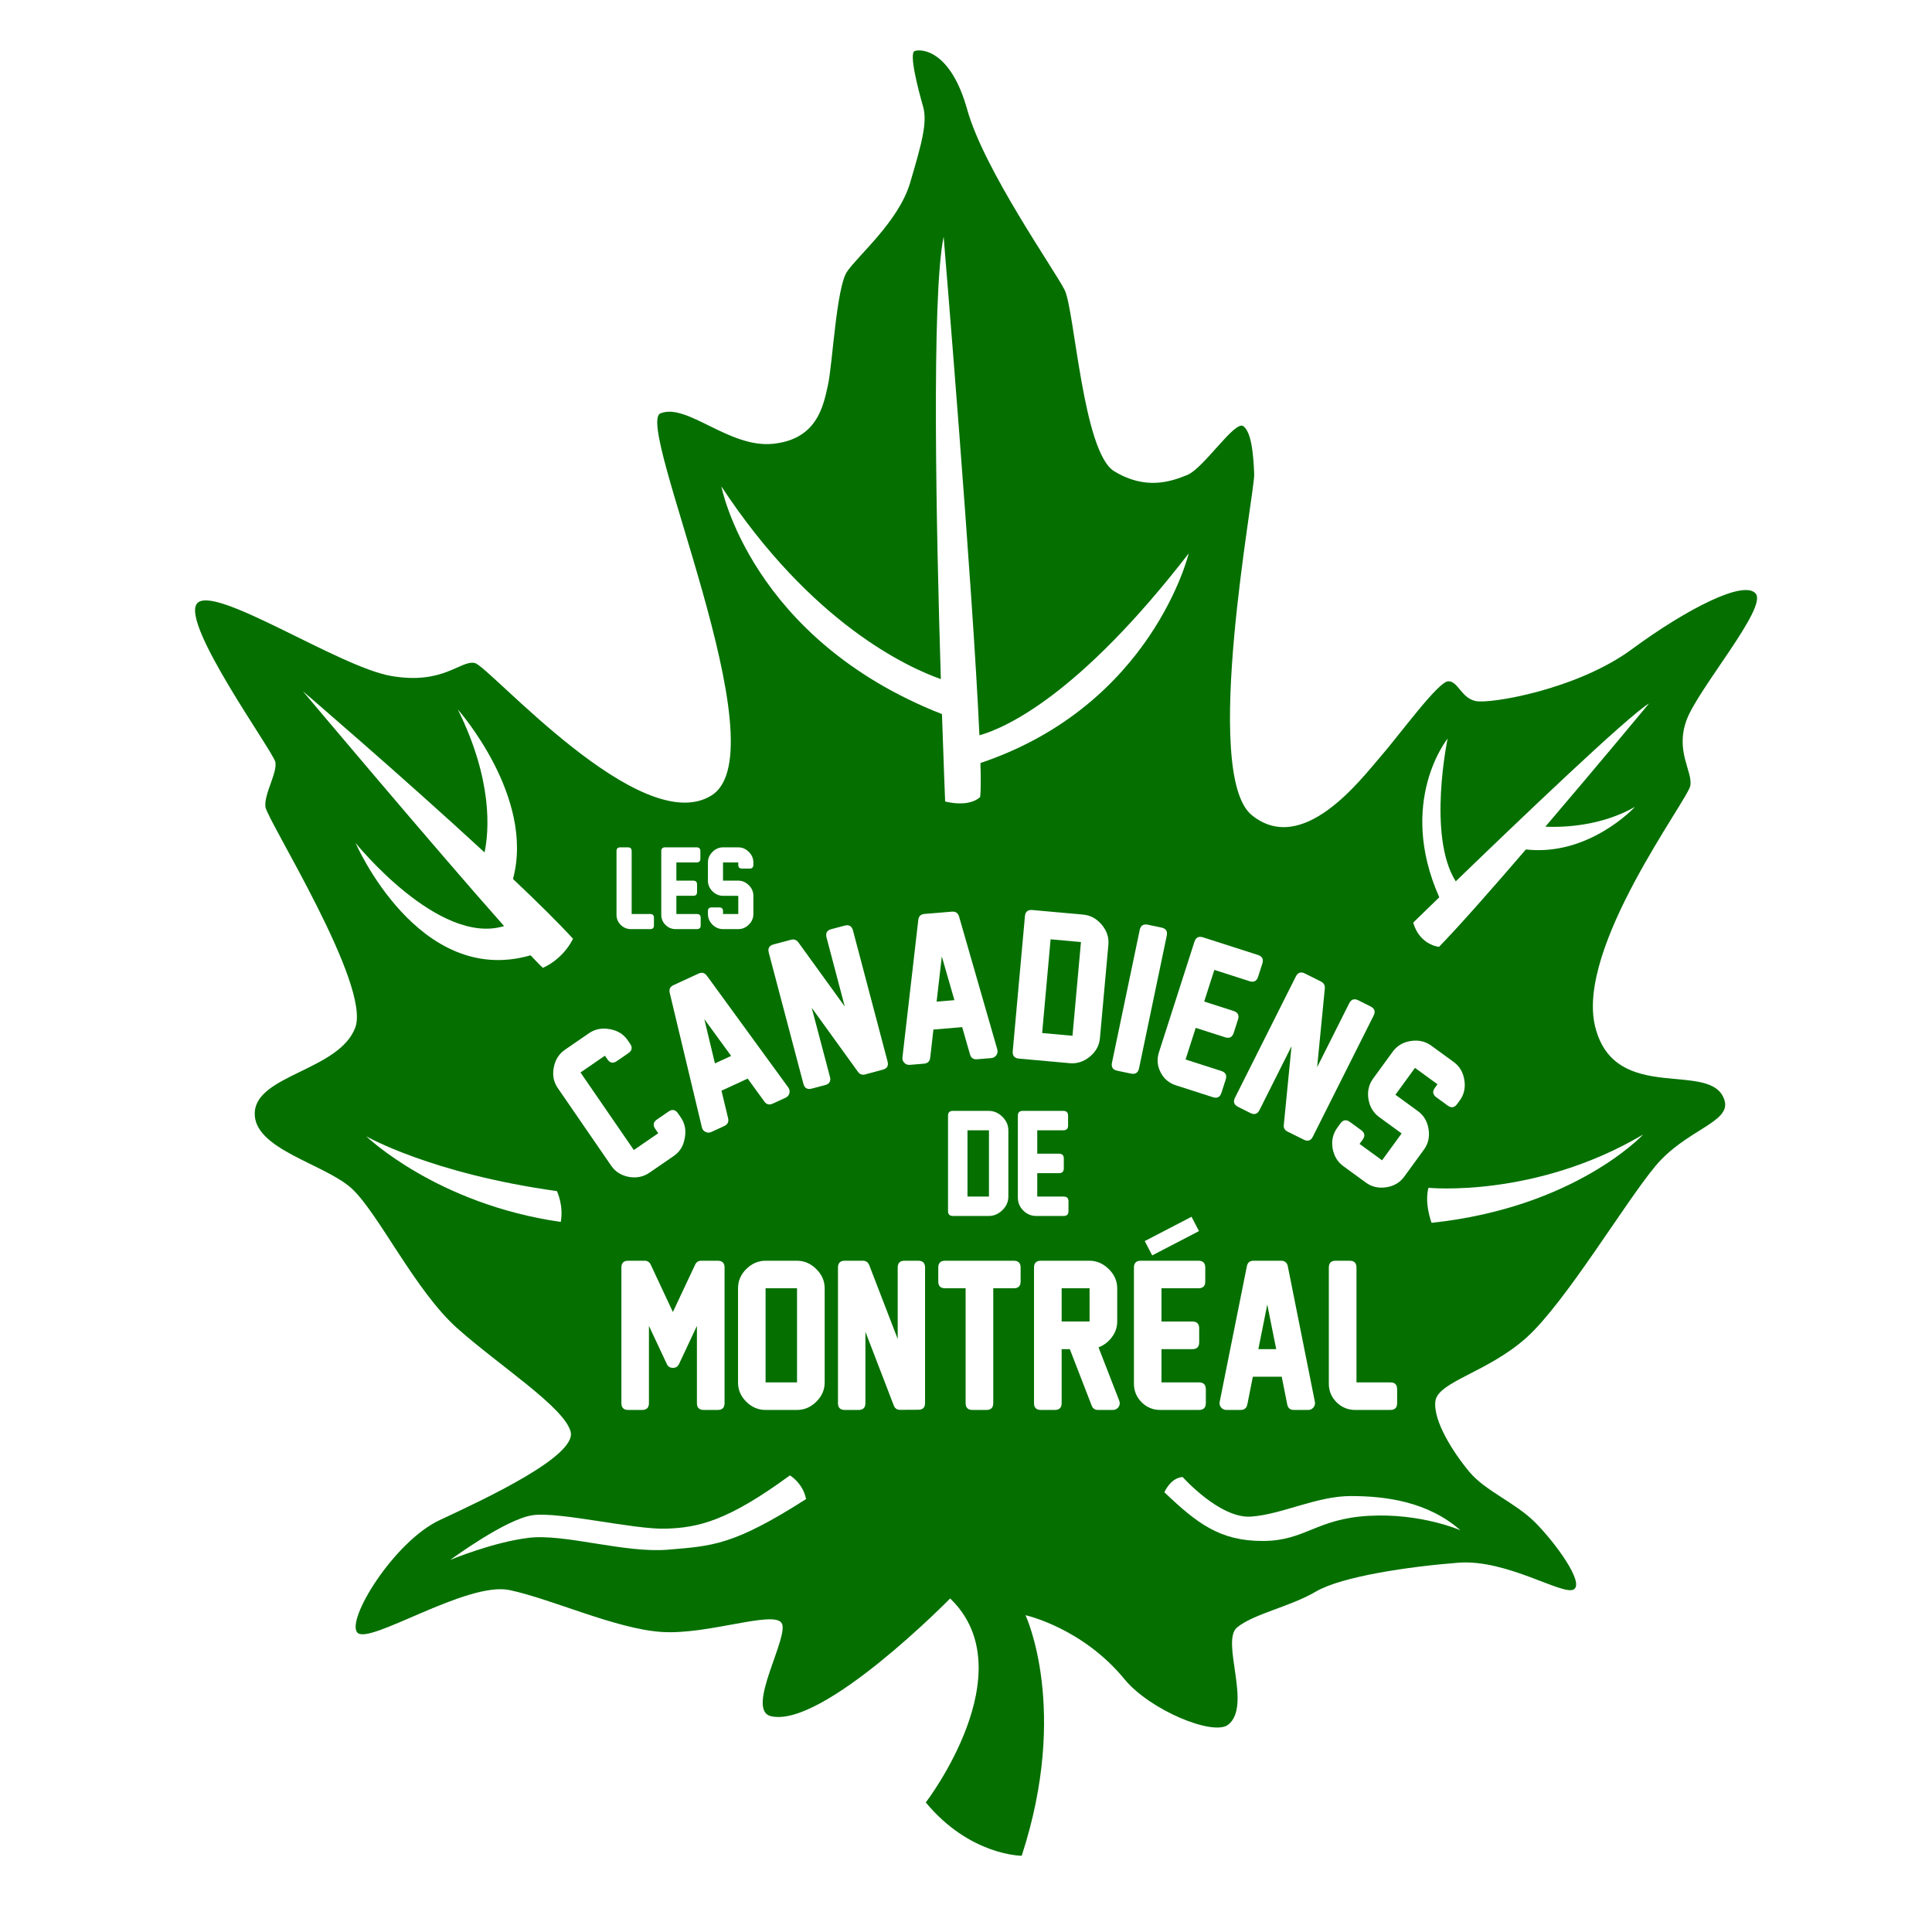 <?xml version="1.0" encoding="UTF-8" standalone="no"?>
<!-- Created with Inkscape (http://www.inkscape.org/) -->

<svg
   xmlns:dc="http://purl.org/dc/elements/1.1/"
   xmlns:cc="http://creativecommons.org/ns#"
   xmlns:rdf="http://www.w3.org/1999/02/22-rdf-syntax-ns#"
   xmlns:svg="http://www.w3.org/2000/svg"
   xmlns="http://www.w3.org/2000/svg"
   xmlns:sodipodi="http://sodipodi.sourceforge.net/DTD/sodipodi-0.dtd"
   xmlns:inkscape="http://www.inkscape.org/namespaces/inkscape"
   width="1000"
   height="1000"
   viewBox="0 0 264.583 264.583"
   version="1.1"
   id="svg8"
   inkscape:version="0.92.3 (2405546, 2018-03-11)"
   sodipodi:docname="mtl-alt.svg">
  <defs
     id="defs2" />
  <sodipodi:namedview
     id="base"
     pagecolor="#ffffff"
     bordercolor="#666666"
     borderopacity="1.0"
     inkscape:pageopacity="0.0"
     inkscape:pageshadow="2"
     inkscape:zoom="0.49497475"
     inkscape:cx="754.83137"
     inkscape:cy="568.12014"
     inkscape:document-units="mm"
     inkscape:current-layer="layer1"
     showgrid="false"
     units="px"
     inkscape:window-width="1920"
     inkscape:window-height="1029"
     inkscape:window-x="1920"
     inkscape:window-y="0"
     inkscape:window-maximized="1"
     inkscape:snap-global="false" />
  <g
     inkscape:label="Layer 1"
     inkscape:groupmode="layer"
     id="layer1"
     transform="translate(0,-32.417)">
    <rect
       style="opacity:1;fill:#ffffff;fill-opacity:1;stroke:none;stroke-width:5.292;stroke-linecap:butt;stroke-linejoin:round;stroke-miterlimit:4;stroke-dasharray:none;stroke-opacity:1;paint-order:normal"
       id="rect949"
       width="285.444"
       height="283.306"
       x="-8.553"
       y="23.316" />
    <path
       style="fill:#057000;stroke:none;stroke-width:0.292px;stroke-linecap:butt;stroke-linejoin:miter;stroke-opacity:1;fill-opacity:1"
       d="m 126.785,279.26 c 0,0 13.76,-17.93 3.336,-27.937 0,0 -17.448,17.791 -24.537,16.123 -3.614,-0.866 2.684,-11.13 1.433,-12.798 -1.251,-1.668 -10.157,1.679 -16.411,1.262 -6.255,-0.417 -14.958,-4.48 -20.795,-5.731 -5.838,-1.251 -19.18,7.505 -20.848,5.838 -1.668,-1.668 5.004,-12.509 11.258,-15.428 6.255,-2.919 18.764,-8.756 17.93,-12.092 -0.834,-3.336 -9.799,-9.069 -15.532,-14.177 -5.733,-5.108 -10.737,-15.636 -14.385,-19.076 -3.648,-3.44 -13.656,-5.421 -13.343,-10.528 0.313,-5.108 11.571,-5.733 13.76,-11.571 2.189,-5.838 -12.092,-28.458 -12.301,-30.23 -0.208,-1.772 1.668,-4.691 1.355,-6.15 -0.313,-1.459 -12.926,-18.868 -10.737,-21.682 2.189,-2.815 19.389,8.652 26.582,9.903 7.193,1.251 9.486,-2.189 11.467,-1.772 1.981,0.417 22.725,24.184 32.419,18.138 9.694,-6.046 -10.633,-50.87 -6.984,-52.329 3.648,-1.459 9.382,4.795 15.428,4.17 6.046,-0.625 6.88,-5.212 7.505,-8.027 0.625,-2.815 1.147,-13.343 2.606,-15.532 1.459,-2.189 7.088,-6.88 8.652,-12.196 1.564,-5.316 2.398,-8.235 1.772,-10.424 -0.625,-2.189 -1.981,-7.297 -1.147,-7.61 0.834,-0.313 4.899,-0.208 7.193,8.027 2.293,8.235 11.988,21.995 13.343,24.705 1.355,2.71 2.502,22.204 6.776,24.81 4.274,2.606 7.714,1.459 10.007,0.521 2.293,-0.938 6.567,-7.61 7.714,-6.671 1.147,0.938 1.355,4.065 1.459,6.567 0.104,2.502 -7.297,41.071 -0.313,46.7 6.984,5.629 14.907,-4.899 17.617,-8.027 2.71,-3.127 7.922,-10.32 9.278,-10.32 1.355,0 1.772,2.293 3.753,2.71 1.981,0.417 13.864,-1.564 21.37,-7.088 7.505,-5.525 15.428,-9.59 16.991,-7.61 1.564,1.981 -7.922,13.03 -9.486,17.304 -1.564,4.274 0.834,6.984 0.521,8.965 -0.313,1.981 -15.741,22.204 -13.03,33.045 2.71,10.841 16.073,4.372 17.721,10.111 0.857,2.986 -5.316,3.961 -9.486,8.965 -4.17,5.004 -12.301,18.659 -17.617,23.454 -5.316,4.795 -12.196,6.046 -12.509,8.756 -0.313,2.71 2.502,7.088 4.691,9.694 2.189,2.606 6.255,4.17 8.965,6.88 2.71,2.71 6.776,8.235 5.316,9.173 -1.459,0.938 -9.173,-4.17 -15.845,-3.648 -6.671,0.521 -15.941,1.866 -19.485,3.951 -3.544,2.085 -8.497,3.031 -10.79,4.907 -2.293,1.876 2.098,10.804 -1.251,13.343 -2.045,1.55 -10.686,-2.002 -14.177,-6.255 -5.795,-7.06 -13.551,-8.756 -13.551,-8.756 0,0 6.046,12.822 -0.521,32.94 0,0 -7.088,10e-6 -13.134,-7.297 z"
       id="path896"
       inkscape:connector-curvature="0"
       sodipodi:nodetypes="ccccsssssssscsccscssscsscssssccsscscscccsscsssccsssssccc" />
    <path
       style="fill:#ffffff;stroke:none;stroke-width:0.292px;stroke-linecap:butt;stroke-linejoin:miter;stroke-opacity:1;fill-opacity:1"
       d="m 129.228,64.837 c -1.686,8.148 -1.005,40.387 -0.381,60.582 -4.522,-1.596 -17.701,-7.603 -30.057,-26.391 0,0 3.983,20.888 30.21,31.183 0.238,7.156 0.437,11.973 0.437,11.973 3.544,0.834 4.795,-0.625 4.795,-0.625 0.096,-0.768 0.1,-2.407 0.039,-4.651 23.52,-7.906 28.524,-28.707 28.524,-28.707 -14.972,19.367 -24.99,23.87 -28.665,24.913 -0.906,-20.323 -4.901,-68.278 -4.901,-68.278 z"
       id="path1064" />
    <path
       style="fill:#ffffff;stroke:none;stroke-width:0.292px;stroke-linecap:butt;stroke-linejoin:miter;stroke-opacity:1;fill-opacity:1"
       d="m 41.471,127.071 c 0,0 18.032,21.434 27.561,32.171 -8.968,2.758 -20.338,-11.385 -20.338,-11.385 0,0 8.586,19.837 23.966,15.387 0.716,0.763 1.329,1.397 1.685,1.714 0,0 2.654,-1.032 4.128,-3.98 -1.999,-2.192 -4.918,-5.064 -8.22,-8.187 3.044,-11.289 -7.553,-23.214 -7.553,-23.214 4.836,9.781 4.264,16.69 3.659,19.575 C 55.048,138.712 41.471,127.071 41.471,127.071 Z"
       id="path1062" />
    <path
       style="fill:#ffffff;stroke:none;stroke-width:0.292px;stroke-linecap:butt;stroke-linejoin:miter;stroke-opacity:1;fill-opacity:1"
       d="m 225.82,128.766 c -2.74,1.581 -17.947,16.125 -26.461,24.352 -3.924,-6.225 -1.107,-19.56 -1.107,-19.56 0,0 -6.979,8.603 -1.146,21.74 -1.821,1.767 -3.571,3.469 -3.571,3.469 0.884,3.096 3.538,3.317 3.538,3.317 2.801,-2.88 7.29,-7.982 11.895,-13.336 8.669,0.978 14.936,-5.828 14.936,-5.828 -4.623,2.626 -9.717,2.818 -12.272,2.712 7.323,-8.582 14.189,-16.864 14.189,-16.864 z"
       id="path1060" />
    <path
       style="fill:#ffffff;fill-opacity:1;stroke:none;stroke-width:0.292px;stroke-linecap:butt;stroke-linejoin:miter;stroke-opacity:1"
       d="m 225.026,187.786 c -14.802,8.756 -29.396,7.297 -29.396,7.297 0,0 -0.626,1.772 0.417,4.795 19.702,-2.085 28.98,-12.092 28.98,-12.092 z"
       id="path1058"
       inkscape:connector-curvature="0" />
    <path
       style="fill:#ffffff;fill-opacity:1;stroke:none;stroke-width:0.292px;stroke-linecap:butt;stroke-linejoin:miter;stroke-opacity:1"
       d="m 50.16,188.03 c 0,0 9.59,9.278 26.634,11.728 0.417,-2.241 -0.521,-4.222 -0.521,-4.222 -17.252,-2.398 -26.113,-7.506 -26.113,-7.506 z"
       id="path1056"
       inkscape:connector-curvature="0" />
    <path
       style="fill:#ffffff;fill-opacity:1;stroke:none;stroke-width:0.292px;stroke-linecap:butt;stroke-linejoin:miter;stroke-opacity:1"
       d="m 161.959,234.694 c -1.668,0.104 -2.501,2.085 -2.501,2.085 4.482,4.274 7.609,6.671 13.447,6.671 5.838,0 7.297,-3.023 14.49,-3.44 7.193,-0.417 12.613,1.98 12.613,1.98 -4.482,-3.961 -10.32,-4.691 -15.011,-4.691 -4.691,0 -9.382,2.502 -13.656,2.814 -4.274,0.313 -9.382,-5.421 -9.382,-5.421 z"
       id="path1054"
       inkscape:connector-curvature="0" />
    <path
       style="fill:#ffffff;stroke:none;stroke-width:0.292px;stroke-linecap:butt;stroke-linejoin:miter;stroke-opacity:1;fill-opacity:1"
       d="m 108.178,234.467 c -8.55,6.265 -12.531,7.15 -16.953,7.297 -4.423,0.147 -14.594,-2.358 -18.28,-1.842 -3.686,0.516 -11.278,6.118 -11.278,6.118 0,0 5.823,-2.433 10.762,-3.023 4.939,-0.59 13.12,2.138 19.091,1.622 5.971,-0.516 8.845,-0.516 18.87,-6.929 -0.442,-2.211 -2.211,-3.243 -2.211,-3.243 z"
       id="path917" />
    <g
       aria-label="DE"
       transform="matrix(0.469,0,0,0.469,-18.211,-30.539)"
       style="font-style:normal;font-variant:normal;font-weight:normal;font-stretch:normal;font-size:40px;line-height:1.25;font-family:'New Athletic M54';-inkscape-font-specification:'New Athletic M54';letter-spacing:0px;word-spacing:0px;fill:#ffffff;fill-opacity:1;stroke:none"
       id="flowRoot985">
      <path
         d="m 333.27,464.295 v 19.316 q 0,2.285 -1.738,3.984 -1.738,1.699 -3.965,1.699 h -10.508 q -1.406,0 -1.406,-1.406 V 460.018 q 0,-1.406 1.406,-1.406 h 10.488 q 2.246,0 3.984,1.719 1.738,1.719 1.738,3.965 z m -5.664,19.336 v -19.355 h -6.27 v 19.355 z"
         style="fill:#ffffff"
         id="path1101" />
      <path
         d="m 349.422,489.295 h -7.988 q -2.227,0 -3.809,-1.582 -1.582,-1.582 -1.582,-3.809 V 460.018 q 0,-1.406 1.406,-1.406 h 11.855 q 1.406,0 1.406,1.406 v 2.871 q 0,1.387 -1.406,1.387 h -7.598 v 6.836 h 6.348 q 1.406,0 1.406,1.406 v 2.871 q 0,1.406 -1.406,1.406 h -6.348 v 6.836 h 7.715 q 1.406,0 1.406,1.406 v 2.852 q 0,1.406 -1.406,1.406 z"
         style="fill:#ffffff"
         id="path1103" />
    </g>
    <g
       aria-label="MONTREAL"
       transform="matrix(0.666,0,0,0.666,-125.125,-100.365)"
       style="font-style:normal;font-variant:normal;font-weight:normal;font-stretch:normal;font-size:40px;line-height:1.25;font-family:'New Athletic M54';-inkscape-font-specification:'New Athletic M54';letter-spacing:0px;word-spacing:0px;fill:#ffffff;fill-opacity:1;stroke:none"
       id="flowRoot993">
      <path
         d="m 335.457,489.295 h -2.871 q -1.406,0 -1.406,-1.406 v -15.879 l -3.672,7.832 q -0.371,0.801 -1.27,0.801 -0.898,0 -1.25,-0.801 l -3.672,-7.832 v 15.879 q 0,1.406 -1.406,1.406 h -2.871 q -1.387,0 -1.387,-1.406 V 460.018 q 0,-1.406 1.387,-1.406 h 3.379 q 0.879,0 1.27,0.82 l 4.551,9.727 4.57,-9.727 q 0.371,-0.82 1.27,-0.82 h 3.379 q 1.406,0 1.406,1.406 v 27.871 q 0,1.406 -1.406,1.406 z"
         style="fill:#ffffff"
         id="path1084" />
      <path
         d="m 351.766,489.295 h -6.465 q -2.266,0 -3.965,-1.68 -1.699,-1.68 -1.699,-3.945 v -19.414 q 0,-2.246 1.699,-3.945 1.719,-1.699 3.965,-1.699 h 6.445 q 2.246,0 3.965,1.699 1.738,1.699 1.738,3.965 v 19.375 q 0,2.266 -1.738,3.965 -1.719,1.68 -3.945,1.68 z m 0,-5.664 v -19.355 h -6.465 v 19.355 z"
         style="fill:#ffffff"
         id="path1086" />
      <path
         d="m 371.668,488.397 -5.84,-15.176 v 14.668 q 0,1.406 -1.406,1.406 h -2.832 q -1.406,0 -1.406,-1.406 V 460.018 q 0,-1.406 1.406,-1.406 h 3.711 q 0.938,0 1.309,0.898 l 5.859,15.195 v -14.688 q 0,-1.406 1.406,-1.406 h 2.812 q 1.406,0 1.406,1.406 v 27.852 q 0,1.387 -1.387,1.387 l -3.711,0.019 q -0.977,0.019 -1.328,-0.879 z"
         style="fill:#ffffff"
         id="path1088" />
      <path
         d="m 396.336,464.276 h -4.219 v 23.613 q 0,1.406 -1.406,1.406 h -2.871 q -1.406,0 -1.406,-1.406 v -23.613 h -4.219 q -1.406,0 -1.406,-1.387 v -2.871 q 0,-1.406 1.406,-1.406 h 14.121 q 1.406,0 1.406,1.406 v 2.871 q 0,1.387 -1.406,1.387 z"
         style="fill:#ffffff"
         id="path1090" />
      <path
         d="m 416.707,489.295 h -3.066 q -0.938,0 -1.289,-0.898 l -4.492,-11.602 h -1.68 v 11.094 q 0,1.406 -1.406,1.406 h -2.871 q -1.406,0 -1.406,-1.406 V 460.018 q 0,-1.406 1.406,-1.406 h 9.98 q 2.246,0 3.984,1.719 1.738,1.699 1.738,3.965 v 6.797 q 0,1.797 -1.113,3.262 -1.113,1.465 -2.734,2.07 l 4.258,10.957 q 0.273,0.723 -0.137,1.309 -0.43,0.605 -1.172,0.605 z m -4.785,-18.184 v -6.836 h -5.742 v 6.836 z"
         style="fill:#ffffff"
         id="path1092" />
      <path
         d="m 434.422,489.295 h -7.988 q -2.227,0 -3.809,-1.582 -1.582,-1.582 -1.582,-3.809 V 460.018 q 0,-1.406 1.406,-1.406 h 11.855 q 1.406,0 1.406,1.406 v 2.871 q 0,1.387 -1.406,1.387 h -7.598 v 6.836 h 6.348 q 1.406,0 1.406,1.406 v 2.871 q 0,1.406 -1.406,1.406 h -6.348 v 6.836 h 7.715 q 1.406,0 1.406,1.406 v 2.852 q 0,1.406 -1.406,1.406 z"
         style="fill:#ffffff"
         id="path1094" />
      <path
         d="m 452.566,488.163 -1.133,-5.703 h -5.938 l -1.133,5.703 q -0.234,1.133 -1.387,1.133 h -2.91 q -0.684,0 -1.094,-0.508 -0.43,-0.488 -0.293,-1.172 l 5.586,-27.871 q 0.215,-1.133 1.367,-1.133 h 5.664 q 1.152,0 1.387,1.133 l 5.566,27.871 q 0.117,0.684 -0.293,1.172 -0.43,0.508 -1.074,0.508 h -2.93 q -1.172,0 -1.387,-1.133 z m -2.266,-11.367 -1.836,-9.18 -1.836,9.18 z"
         style="fill:#ffffff"
         id="path1096" />
      <path
         d="m 473.777,489.295 h -7.246 q -2.227,0 -3.828,-1.582 -1.582,-1.582 -1.582,-3.809 V 460.018 q 0,-1.406 1.406,-1.406 h 2.871 q 1.406,0 1.406,1.406 v 23.613 h 6.973 q 1.387,0 1.387,1.406 v 2.852 q 0,1.406 -1.387,1.406 z"
         style="fill:#ffffff"
         id="path1098" />
    </g>
    <g
       aria-label="LES"
       transform="matrix(0.365,0,0,0.365,-30.783,-18.935)"
       style="font-style:normal;font-variant:normal;font-weight:normal;font-stretch:normal;font-size:40px;line-height:1.25;font-family:'New Athletic M54';-inkscape-font-specification:'New Athletic M54';letter-spacing:0px;word-spacing:0px;fill:#ffffff;fill-opacity:1;stroke:none"
       id="flowRoot1019">
      <path
         d="m 328.309,489.295 h -7.246 q -2.227,0 -3.828,-1.582 -1.582,-1.582 -1.582,-3.809 V 460.018 q 0,-1.406 1.406,-1.406 h 2.871 q 1.406,0 1.406,1.406 v 23.613 h 6.973 q 1.387,0 1.387,1.406 v 2.852 q 0,1.406 -1.387,1.406 z"
         style="fill:#ffffff"
         id="path1077" />
      <path
         d="m 345.828,489.295 h -7.988 q -2.227,0 -3.809,-1.582 -1.582,-1.582 -1.582,-3.809 V 460.018 q 0,-1.406 1.406,-1.406 h 11.855 q 1.406,0 1.406,1.406 v 2.871 q 0,1.387 -1.406,1.387 h -7.598 v 6.836 h 6.348 q 1.406,0 1.406,1.406 v 2.871 q 0,1.406 -1.406,1.406 h -6.348 v 6.836 h 7.715 q 1.406,0 1.406,1.406 v 2.852 q 0,1.406 -1.406,1.406 z"
         style="fill:#ffffff"
         id="path1079" />
      <path
         d="m 361.336,489.295 h -5.703 q -2.266,0 -3.984,-1.68 -1.699,-1.699 -1.699,-3.984 v -1.074 q 0,-1.406 1.387,-1.406 h 2.871 q 1.406,0 1.406,1.406 v 1.074 h 5.723 v -6.836 h -5.703 q -2.266,0 -3.984,-1.699 -1.699,-1.699 -1.699,-3.965 v -6.855 q 0,-2.246 1.699,-3.945 1.719,-1.719 3.984,-1.719 h 5.703 q 2.246,0 3.945,1.699 Q 367,462.01 367,464.256 v 0.938 q 0,1.387 -1.387,1.387 h -2.871 q -1.406,0 -1.406,-1.387 v -0.918 h -5.723 v 6.836 h 5.723 q 2.246,0 3.945,1.699 Q 367,474.51 367,476.756 v 6.895 q 0,2.285 -1.719,3.965 -1.699,1.68 -3.945,1.68 z"
         style="fill:#ffffff"
         id="path1081" />
    </g>
    <g
       aria-label="CANADIENS"
       style="font-style:normal;font-variant:normal;font-weight:normal;font-stretch:normal;font-size:24.016px;line-height:1.25;font-family:'New Athletic M54';-inkscape-font-specification:'New Athletic M54';letter-spacing:0px;word-spacing:0px;fill:#ffffff;fill-opacity:1;stroke:none;stroke-width:0.6"
       id="text1027"
       transform="matrix(1.109,0,0,1.109,-10.944,-13.052)">
      <path
         d="m 94.348,181.902 q -0.292,1.169 -1.297,1.86 l -2.986,2.053 q -1.111,0.764 -2.533,0.518 -1.419,-0.262 -2.19,-1.383 l -6.599,-9.594 q -0.764,-1.111 -0.492,-2.536 0.272,-1.425 1.383,-2.19 l 2.966,-2.04 q 1.111,-0.764 2.556,-0.505 1.454,0.252 2.219,1.363 l 0.306,0.444 q 0.472,0.686 -0.224,1.164 l -1.42,0.977 q -0.686,0.472 -1.158,-0.214 l -0.312,-0.454 -3.015,2.073 6.586,9.575 3.015,-2.073 -0.365,-0.531 q -0.478,-0.696 0.208,-1.167 l 1.42,-0.977 q 0.696,-0.478 1.174,0.217 l 0.365,0.531 q 0.837,1.217 0.393,2.889 z"
         style="stroke-width:0.6;fill:#ffffff"
         id="path1033"
         inkscape:connector-curvature="0" />
      <path
         d="m 104.251,177.018 -2.053,-2.824 -3.237,1.494 0.818,3.394 q 0.157,0.676 -0.471,0.967 l -1.586,0.732 q -0.373,0.172 -0.724,-0.002 -0.357,-0.158 -0.455,-0.565 l -3.969,-16.599 q -0.168,-0.672 0.46,-0.962 l 3.088,-1.425 q 0.628,-0.29 1.041,0.269 l 10.048,13.792 q 0.236,0.343 0.135,0.713 -0.106,0.385 -0.458,0.547 l -1.597,0.737 q -0.639,0.295 -1.041,-0.269 z m -4.096,-5.626 -3.311,-4.542 1.309,5.466 z"
         style="stroke-width:0.6;fill:#ffffff"
         id="path1035"
         inkscape:connector-curvature="0" />
      <path
         d="m 115.821,173.364 -5.716,-7.915 2.248,8.515 q 0.216,0.816 -0.601,1.032 l -1.644,0.434 q -0.816,0.216 -1.032,-0.601 l -4.271,-16.179 q -0.216,-0.816 0.601,-1.032 l 2.154,-0.569 q 0.544,-0.144 0.897,0.321 l 5.73,7.923 -2.251,-8.526 q -0.216,-0.816 0.601,-1.032 l 1.633,-0.431 q 0.816,-0.216 1.032,0.601 l 4.268,16.168 q 0.213,0.805 -0.592,1.018 l -2.151,0.58 q -0.564,0.161 -0.906,-0.307 z"
         style="stroke-width:0.6;fill:#ffffff"
         id="path1037"
         inkscape:connector-curvature="0" />
      <path
         d="m 129.648,171.195 -0.962,-3.356 -3.553,0.296 -0.394,3.469 q -0.084,0.689 -0.773,0.747 l -1.741,0.145 q -0.409,0.034 -0.68,-0.249 -0.281,-0.271 -0.234,-0.687 l 1.954,-16.954 q 0.072,-0.689 0.762,-0.746 l 3.389,-0.282 q 0.689,-0.057 0.886,0.609 l 4.719,16.399 q 0.104,0.403 -0.117,0.716 -0.232,0.325 -0.617,0.357 l -1.753,0.146 q -0.701,0.058 -0.886,-0.609 z m -1.922,-6.689 -1.556,-5.401 -0.641,5.584 z"
         style="stroke-width:0.6;fill:#ffffff"
         id="path1039"
         inkscape:connector-curvature="0" />
      <path
         d="m 146.739,157.649 -1.043,11.551 q -0.123,1.366 -1.255,2.289 -1.131,0.922 -2.463,0.802 l -6.283,-0.567 q -0.841,-0.076 -0.765,-0.917 l 1.505,-16.666 q 0.076,-0.841 0.917,-0.765 l 6.272,0.566 q 1.343,0.121 2.29,1.243 0.947,1.122 0.825,2.465 z m -4.431,11.256 1.045,-11.574 -3.749,-0.338 -1.045,11.574 z"
         style="stroke-width:0.6;fill:#ffffff"
         id="path1041"
         inkscape:connector-curvature="0" />
      <path
         d="m 149.526,173.575 -1.687,-0.353 q -0.826,-0.173 -0.654,-0.999 l 3.423,-16.38 q 0.173,-0.826 0.999,-0.654 l 1.687,0.353 q 0.826,0.173 0.654,0.999 l -3.423,16.38 q -0.173,0.826 -0.999,0.654 z"
         style="stroke-width:0.6;fill:#ffffff"
         id="path1043"
         inkscape:connector-curvature="0" />
      <path
         d="m 159.641,176.488 -4.567,-1.466 q -1.273,-0.409 -1.887,-1.603 -0.614,-1.195 -0.205,-2.468 l 4.384,-13.655 q 0.258,-0.804 1.062,-0.546 l 6.777,2.176 q 0.804,0.258 0.546,1.062 l -0.527,1.641 q -0.255,0.793 -1.058,0.535 l -4.343,-1.394 -1.255,3.908 3.629,1.165 q 0.804,0.258 0.546,1.062 l -0.527,1.641 q -0.258,0.804 -1.062,0.546 l -3.629,-1.165 -1.255,3.908 4.41,1.416 q 0.804,0.258 0.546,1.062 l -0.523,1.63 q -0.258,0.804 -1.062,0.546 z"
         style="stroke-width:0.6;fill:#ffffff"
         id="path1045"
         inkscape:connector-curvature="0" />
      <path
         d="m 168.402,179.913 0.954,-9.716 -3.951,7.871 q -0.379,0.755 -1.133,0.376 l -1.52,-0.763 q -0.755,-0.379 -0.376,-1.133 l 7.507,-14.955 q 0.379,-0.755 1.133,-0.376 l 1.991,1 q 0.503,0.253 0.46,0.835 l -0.949,9.732 3.956,-7.881 q 0.379,-0.755 1.133,-0.376 l 1.509,0.758 q 0.755,0.379 0.376,1.133 l -7.502,14.945 q -0.374,0.744 -1.118,0.371 l -1.997,-0.989 q -0.529,-0.253 -0.476,-0.829 z"
         style="stroke-width:0.6;fill:#ffffff"
         id="path1047"
         inkscape:connector-curvature="0" />
      <path
         d="m 178.532,187.031 -2.767,-2.017 q -1.099,-0.801 -1.339,-2.224 -0.224,-1.425 0.584,-2.534 l 0.38,-0.521 q 0.497,-0.682 1.17,-0.192 l 1.393,1.015 q 0.682,0.497 0.185,1.18 l -0.38,0.521 2.777,2.024 2.417,-3.317 -2.767,-2.017 q -1.099,-0.801 -1.332,-2.233 -0.224,-1.425 0.578,-2.525 l 2.424,-3.326 q 0.794,-1.09 2.22,-1.313 1.442,-0.226 2.541,0.575 l 2.767,2.017 q 1.09,0.794 1.313,2.22 0.233,1.432 -0.561,2.522 l -0.332,0.455 q -0.49,0.673 -1.163,0.183 l -1.393,-1.015 q -0.682,-0.497 -0.192,-1.17 l 0.325,-0.445 -2.777,-2.024 -2.417,3.317 2.777,2.024 q 1.09,0.794 1.313,2.22 0.233,1.432 -0.561,2.522 l -2.438,3.345 q -0.808,1.109 -2.236,1.316 -1.418,0.214 -2.508,-0.58 z"
         style="stroke-width:0.6;fill:#ffffff"
         id="path1049"
         inkscape:connector-curvature="0" />
    </g>
    <g
       aria-label="'"
       transform="matrix(0.307,0.591,-0.591,0.307,337.452,-130.227)"
       style="font-style:normal;font-variant:normal;font-weight:normal;font-stretch:normal;font-size:40px;line-height:1.25;font-family:'New Athletic M54';-inkscape-font-specification:'New Athletic M54';letter-spacing:0px;word-spacing:0px;fill:#ffffff;fill-opacity:1;stroke:none"
       id="flowRoot1072">
      <path
         d="m 321.453,460.135 v 10.84 h -3.32 v -10.84 z"
         id="path1074"
         inkscape:connector-curvature="0"
         style="fill:#ffffff" />
    </g>
  </g>
</svg>
